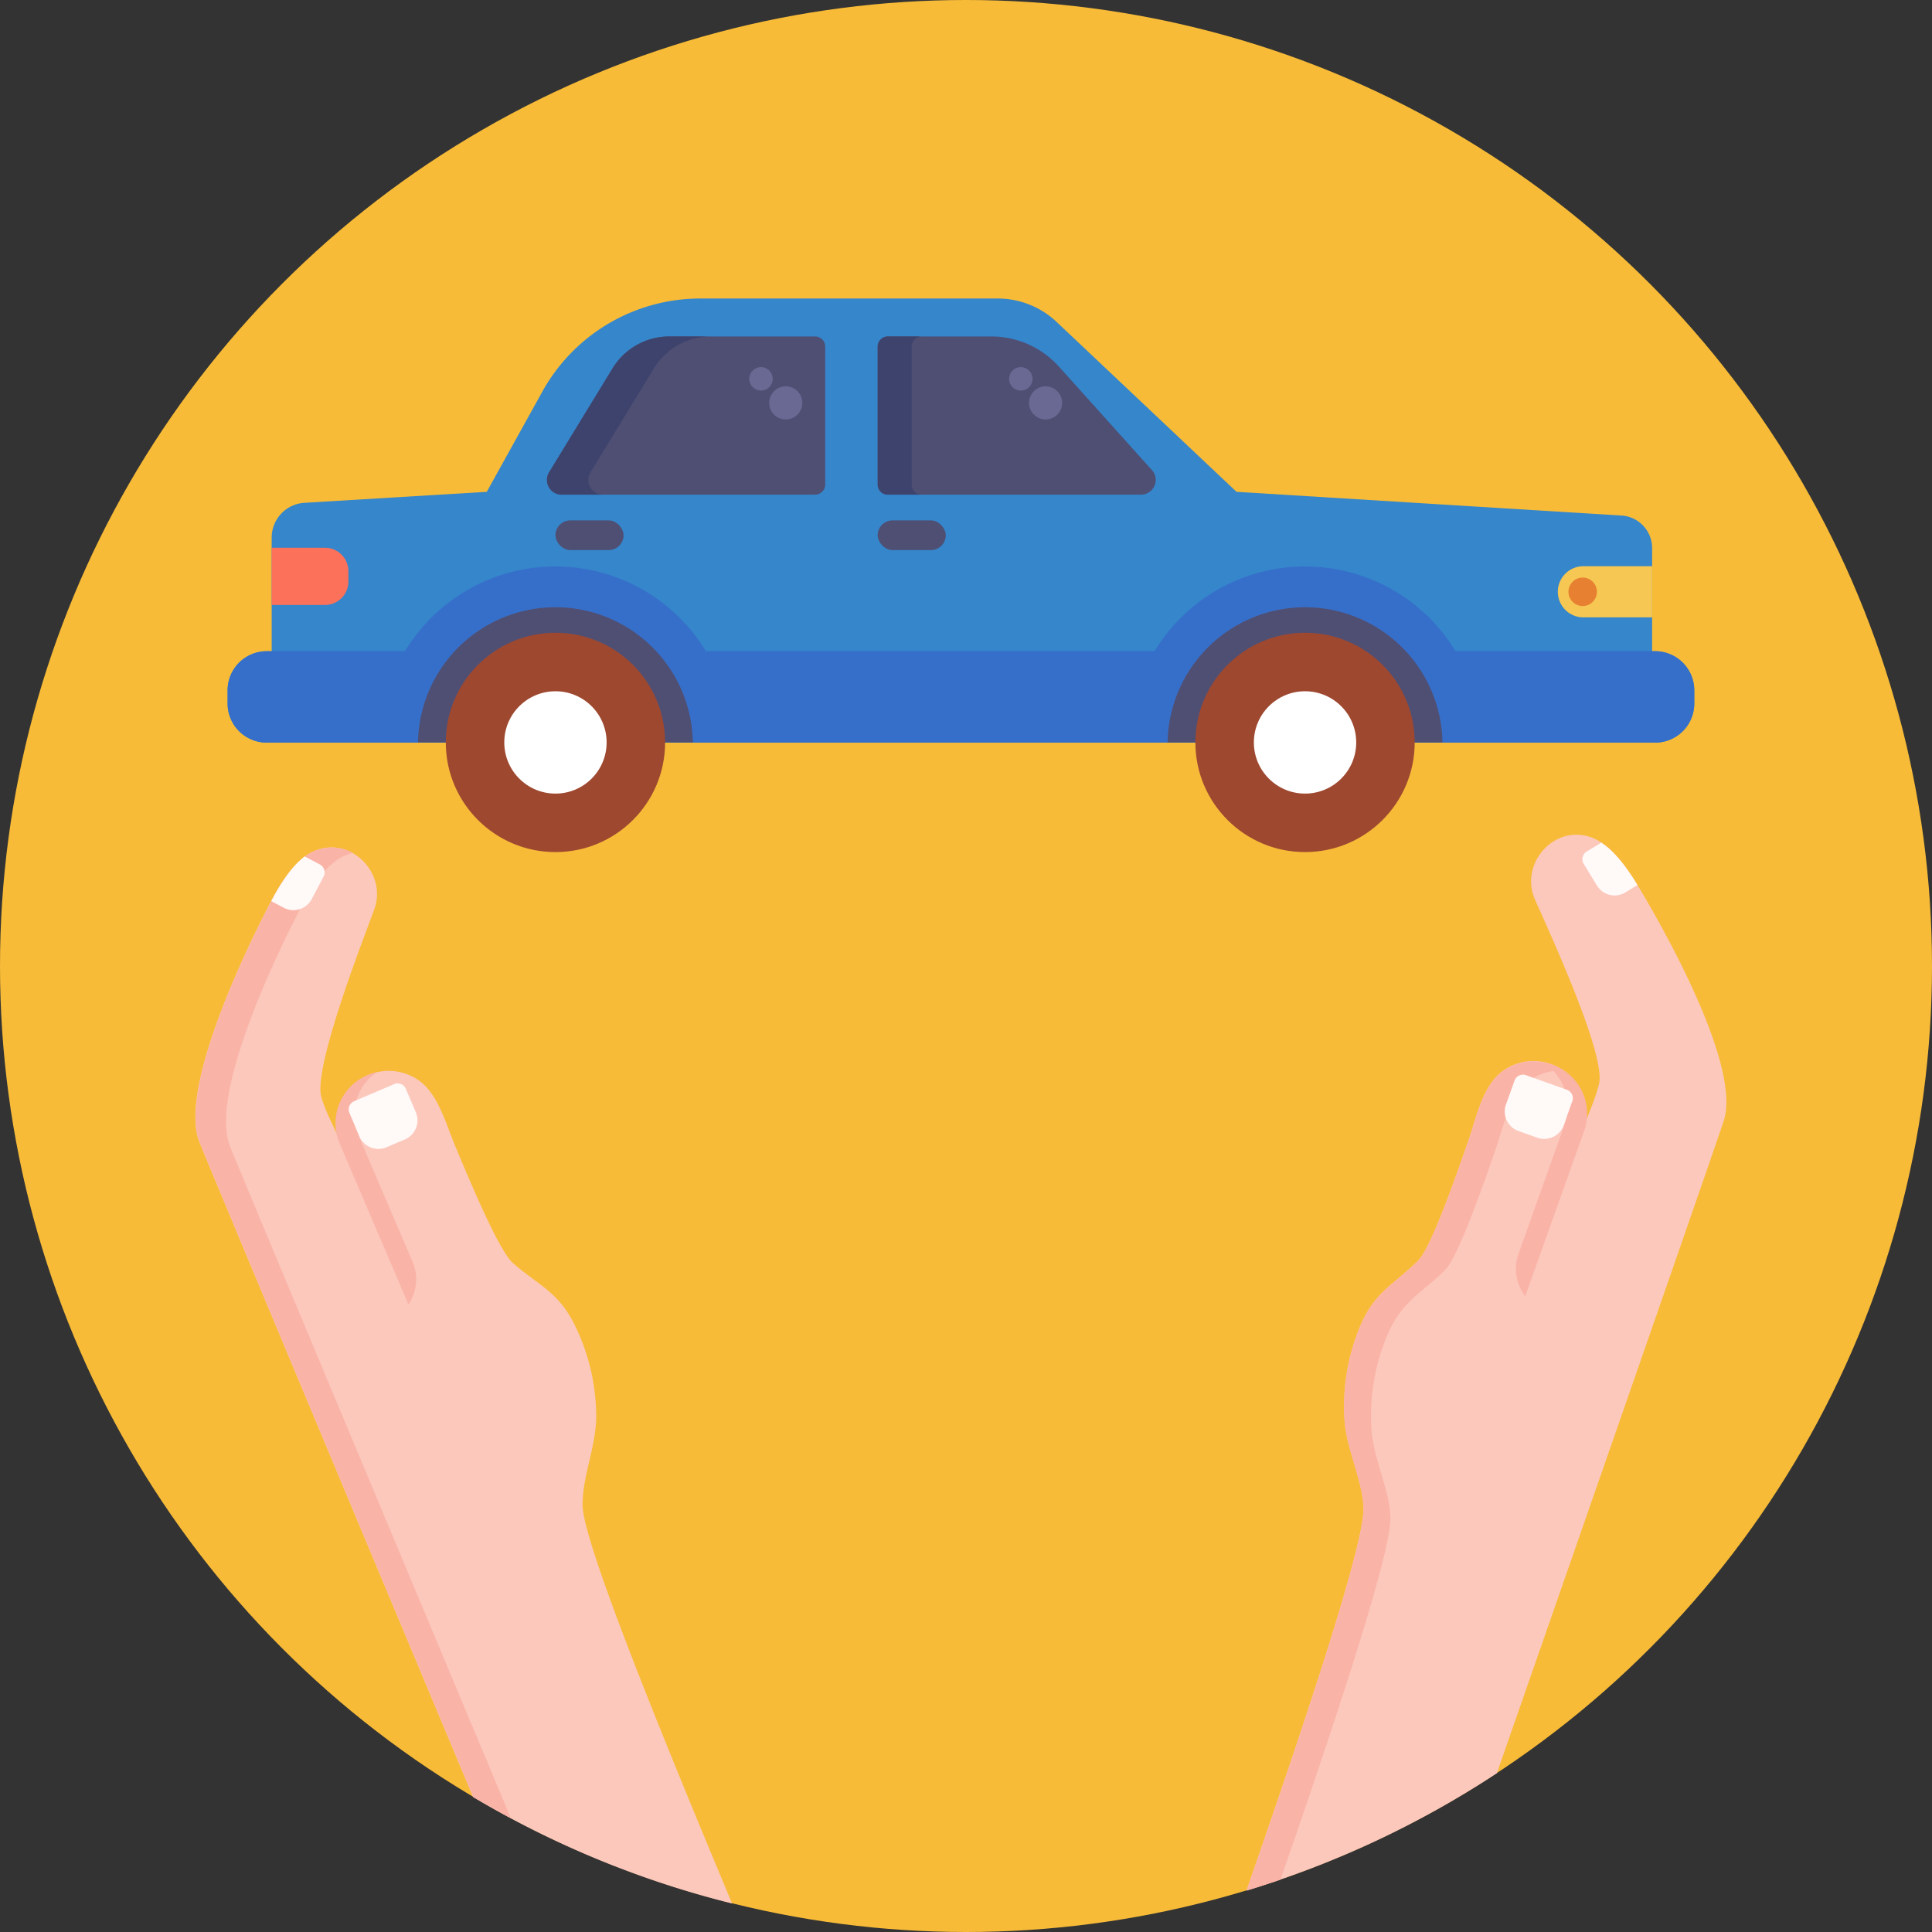 <svg xmlns="http://www.w3.org/2000/svg" viewBox="0 0 512 512"><rect x="0" y="0" width="512" height="512" fill="#333333" stroke="none"/><defs><style>.cls-1{fill:#f7bb38;}.cls-2{fill:#fcc8bc;}.cls-3{fill:#fab3a7;}.cls-4{fill:#fff9f8;}.cls-5{fill:#3586cb;}.cls-6{fill:#366fca;}.cls-7{fill:#4f4f74;}.cls-8{fill:#9e4830;}.cls-9{fill:#fff;}.cls-10{fill:#3e436d;}.cls-11{fill:#fc715a;}.cls-12{fill:#f6c752;}.cls-13{fill:#e88032;}.cls-14{fill:#696993;}</style></defs><title>Insurance</title><g id="BULINE"><circle class="cls-1" cx="256" cy="256" r="256"/></g><g id="Icons"><path class="cls-2" d="M194,504.44a254,254,0,0,1-68.62-28.21c-24.71-59-71.73-171.29-72.7-174-5.36-15.18,14.73-55,19.16-63.38,2.59-4.94,5.53-9.31,8.88-11.81a12.27,12.27,0,0,1,2.36-1.41c9.64-4.39,19.67,5.68,16.09,15.41-3.74,10.07-16.22,42.29-14,49.76,1.2,4,3.44,8.06,5.11,11.92a14,14,0,0,1,2.14-14,13.86,13.86,0,0,1,18.66-2.34c5.16,3.73,7.19,11.81,9.59,17.42,2.54,6,11.27,27.47,15.27,30.94,6.87,6,11.94,7.52,16.33,16.33A55.23,55.23,0,0,1,158,375.14c.06,8.06-3.71,16.11-3.61,23.83C154.52,409.34,178.22,466.65,194,504.44Z"/><path class="cls-3" d="M135.38,481.84q-5-2.68-9.95-5.61h0c-24.71-59-71.73-171.29-72.7-174-5.36-15.18,14.73-55,19.16-63.38,2.59-4.94,5.53-9.31,8.88-11.81A11.69,11.69,0,0,1,92,225.34a5.6,5.6,0,0,1,1.5.72,12.17,12.17,0,0,0-4.64,2.19c-3.36,2.5-6.3,6.87-8.88,11.81-4.43,8.42-24.52,48.2-19.16,63.38C61.85,306.26,111.24,424.19,135.38,481.84Z"/><path class="cls-3" d="M97.23,285A13.77,13.77,0,0,0,90,303l18.26,42.73c.14-.25.29-.52.44-.77a11.84,11.84,0,0,0,.61-10.65L95,300.9A13.75,13.75,0,0,1,98.73,285a11.72,11.72,0,0,1,1.11-.86A13.84,13.84,0,0,0,97.23,285Z"/><path class="cls-4" d="M100.2,288.16h6.75a2.36,2.36,0,0,1,2.36,2.36v11.54a2.36,2.36,0,0,1-2.36,2.36H100.2a5.49,5.49,0,0,1-5.49-5.49v-5.29a5.49,5.49,0,0,1,5.49-5.49Z" transform="translate(-130.39 506.48) rotate(-113.13)"/><path class="cls-4" d="M71.88,238.81l3.3,1.75a5.49,5.49,0,0,0,7.42-2.27l3.16-6a2.37,2.37,0,0,0-1-3.2l-4-2.13C77.41,229.5,74.47,233.87,71.88,238.81Z"/><path class="cls-2" d="M456.93,296.65c-.78,2.72-38.79,111.75-60.24,173.26A254.91,254.91,0,0,1,330.34,501c13.38-38.47,31.49-91.75,31-101.58-.38-7.71-4.63-15.52-5.06-23.56a55.15,55.15,0,0,1,4.19-24.44c3.84-9.07,8.81-10.93,15.31-17.3,3.77-3.71,11.18-25.7,13.36-31.81,2-5.75,3.58-13.94,8.5-18a13.76,13.76,0,0,1,21.76,15.08c1.43-4,3.42-8.15,4.37-12.22,1.79-7.59-12.64-39-17-48.82-4.16-9.49,5.23-20.15,15.12-16.36a12.17,12.17,0,0,1,2.45,1.27c3.5,2.29,6.7,6.47,9.58,11.24C438.88,242.69,461.35,281.17,456.93,296.65Z"/><path class="cls-3" d="M414.3,283.74a13.68,13.68,0,0,0-9.51,3.06c-4.92,4.05-6.46,12.24-8.51,18-2.17,6.11-9.58,28.11-13.36,31.81-6.49,6.37-11.46,8.23-15.3,17.3a55.15,55.15,0,0,0-4.19,24.44c.42,8.05,4.67,15.85,5.05,23.57.47,9.37-16,58.33-29.14,96.22-3,1-6,2-9,2.91,13.38-38.47,31.49-91.75,31-101.58-.38-7.71-4.63-15.52-5.06-23.56a55.15,55.15,0,0,1,4.19-24.44c3.84-9.07,8.81-10.93,15.31-17.3,3.77-3.71,11.18-25.7,13.36-31.81,2-5.75,3.58-13.94,8.5-18A13.88,13.88,0,0,1,414.3,283.74Z"/><path class="cls-3" d="M411.45,282.18a13.76,13.76,0,0,1,8.35,17.59l-15.61,43.77c-.17-.25-.33-.51-.49-.75a11.86,11.86,0,0,1-1.26-10.59l12.22-34.26a13.74,13.74,0,0,0-4.7-15.63,11.29,11.29,0,0,0-1.16-.79A12.54,12.54,0,0,1,411.45,282.18Z"/><path class="cls-4" d="M405.57,285.63h6.75a2.36,2.36,0,0,1,2.36,2.36v11.54a2.36,2.36,0,0,1-2.36,2.36h-6.75a5.49,5.49,0,0,1-5.49-5.49v-5.29a5.49,5.49,0,0,1,5.49-5.49Z" transform="translate(-6.18 578.76) rotate(-70.37)"/><path class="cls-4" d="M433.94,234.55l-3.18,1.95a5.49,5.49,0,0,1-7.55-1.82l-3.52-5.75a2.37,2.37,0,0,1,.78-3.25l3.89-2.37C427.86,225.6,431.06,229.78,433.94,234.55Z"/><path class="cls-5" d="M438.63,172.58h-.8V145.27a8.66,8.66,0,0,0-8.14-8.65l-102-6.28-47.65-45a22.78,22.78,0,0,0-15.65-6.23h-78.8a47.86,47.86,0,0,0-41.84,24.63L129,130.34l-48.3,2.91A9.23,9.23,0,0,0,72,142.47v30.11H70.69A10.37,10.37,0,0,0,60.32,183v3.44a10.36,10.36,0,0,0,10.37,10.36H438.63A10.36,10.36,0,0,0,449,186.39V183A10.37,10.37,0,0,0,438.63,172.58Z"/><path class="cls-6" d="M438.63,172.58H385.74a46.65,46.65,0,0,0-79.78,0H187.08a46.64,46.64,0,0,0-79.77,0H70.69A10.37,10.37,0,0,0,60.32,183v3.44a10.36,10.36,0,0,0,10.37,10.36H438.63A10.36,10.36,0,0,0,449,186.39V183A10.37,10.37,0,0,0,438.63,172.58Z"/><path class="cls-7" d="M183.62,196.75H110.77a36.43,36.43,0,0,1,72.85,0Z"/><circle class="cls-8" cx="147.2" cy="196.75" r="29.06"/><circle class="cls-9" cx="147.2" cy="196.75" r="13.56"/><path class="cls-7" d="M382.27,196.75H309.42a36.43,36.43,0,0,1,72.85,0Z"/><circle class="cls-8" cx="345.85" cy="196.75" r="29.06"/><circle class="cls-9" cx="345.85" cy="196.75" r="13.56"/><path class="cls-7" d="M177.4,89.17H216a2.69,2.69,0,0,1,2.69,2.68v36.56a2.69,2.69,0,0,1-2.69,2.68H148.86a3.9,3.9,0,0,1-3.34-5.93L162.35,97.6A17.62,17.62,0,0,1,177.4,89.17Z"/><path class="cls-10" d="M188.32,89.17a17.63,17.63,0,0,0-15,8.43l-16.83,27.56a3.9,3.9,0,0,0,3.34,5.93H148.86a3.9,3.9,0,0,1-3.34-5.93L162.35,97.6a17.62,17.62,0,0,1,15.05-8.43Z"/><path class="cls-7" d="M302.39,131.09H235.28a2.68,2.68,0,0,1-2.69-2.68V91.85a2.68,2.68,0,0,1,2.69-2.68h27.45a24.07,24.07,0,0,1,17.91,8l24.65,27.43A3.9,3.9,0,0,1,302.39,131.09Z"/><path class="cls-10" d="M244.3,131.09h-9a2.68,2.68,0,0,1-2.69-2.68V91.86a2.69,2.69,0,0,1,2.69-2.69h9a2.69,2.69,0,0,0-2.69,2.69v36.55A2.68,2.68,0,0,0,244.3,131.09Z"/><path class="cls-11" d="M72,145.16H86.12a6.21,6.21,0,0,1,6.21,6.21v2.74a6.21,6.21,0,0,1-6.21,6.21H72a0,0,0,0,1,0,0V145.16A0,0,0,0,1,72,145.16Z"/><path class="cls-12" d="M419.62,150.05h18.21a0,0,0,0,1,0,0v13.56a0,0,0,0,1,0,0H419.62a6.78,6.78,0,0,1-6.78-6.78v0A6.78,6.78,0,0,1,419.62,150.05Z"/><circle class="cls-13" cx="419.43" cy="156.83" r="3.77"/><rect class="cls-7" x="232.59" y="137.91" width="18.05" height="7.87" rx="3.94"/><rect class="cls-7" x="147.2" y="137.91" width="18.05" height="7.87" rx="3.94"/><circle class="cls-14" cx="277.09" cy="106.77" r="4.39"/><circle class="cls-14" cx="270.53" cy="100.4" r="3.11"/><circle class="cls-14" cx="208.23" cy="106.77" r="4.39"/><circle class="cls-14" cx="201.67" cy="100.4" r="3.11"/></g></svg>